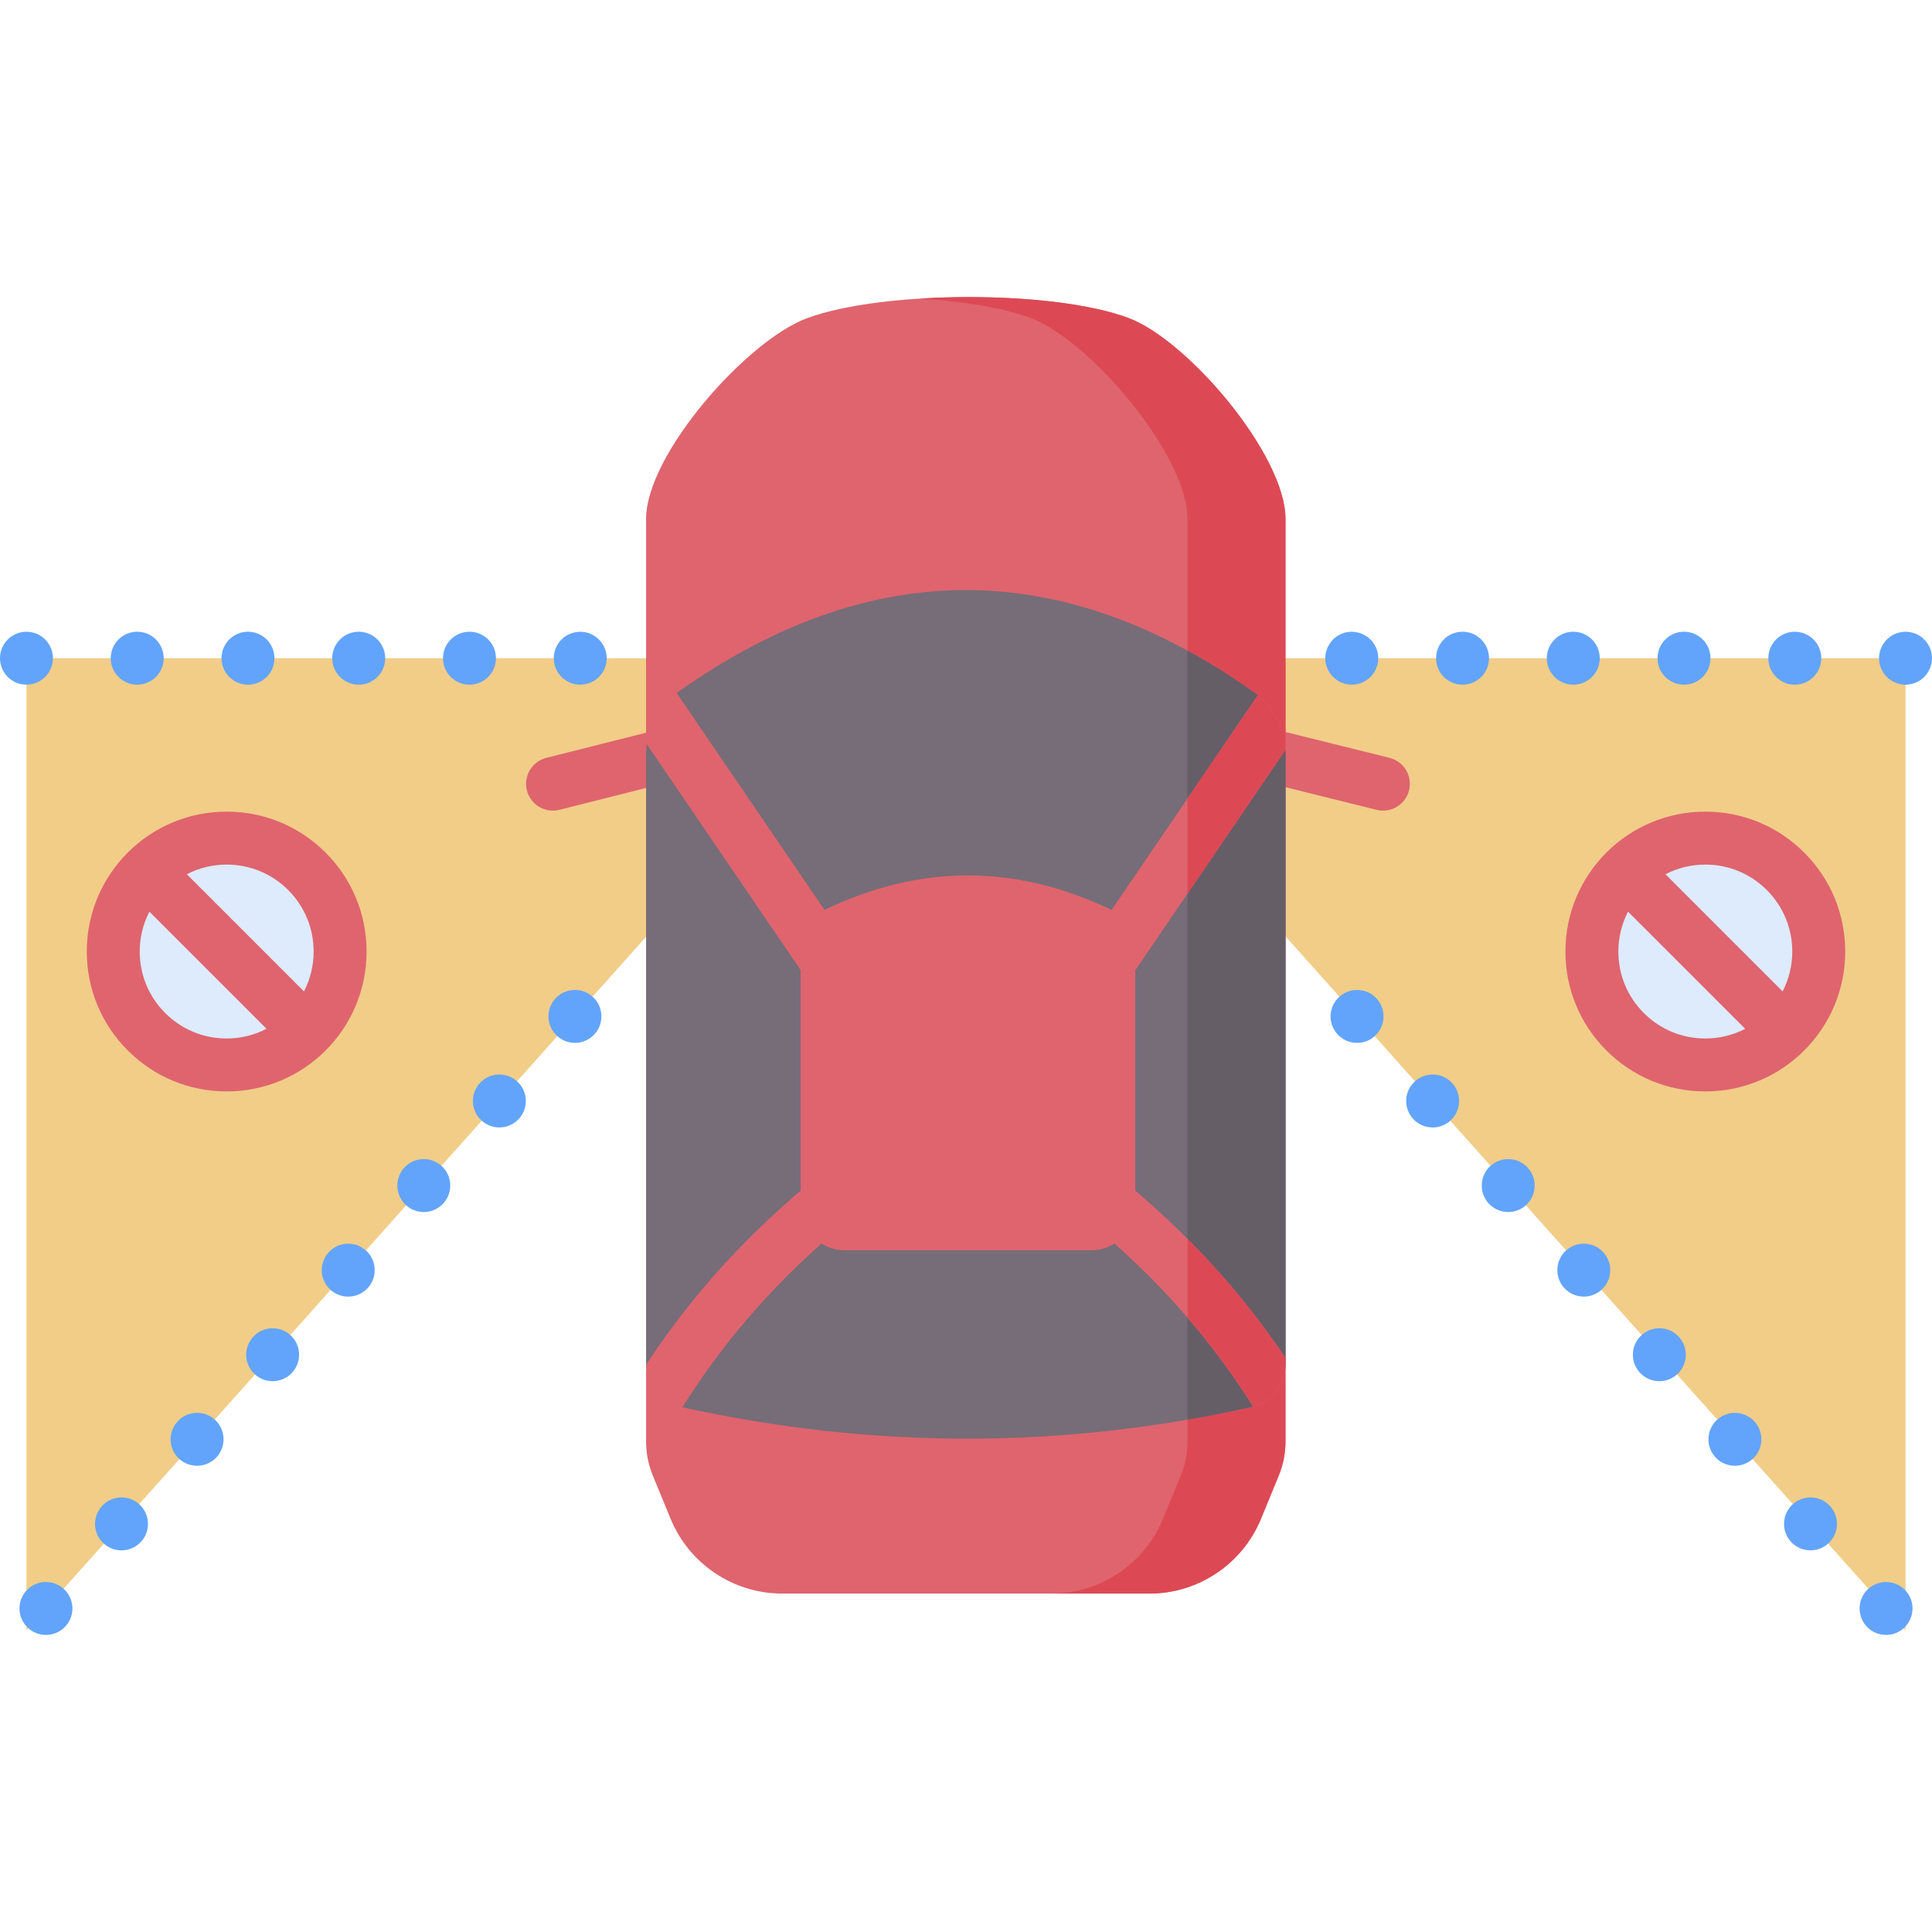 <svg id="Capa_1" enable-background="new 0 0 512 512" height="512" viewBox="0 0 512 512" width="512" xmlns="http://www.w3.org/2000/svg"><g><path d="m504.986 432.036-172.829-193.426v-64.177h172.829z" fill="#f1cd88"/><path d="m7.014 432.036 172.829-193.426v-64.177h-172.829z" fill="#f1cd88"/><g fill="#62a4fb"><g><path d="m358.24 181.441c-1.815 0-3.574-.692-4.97-2.044-1.302-1.313-2.054-3.116-2.054-4.96 0-3.266 2.292-6.21 5.651-6.884 2.274-.451 4.699.291 6.322 1.924 1.313 1.302 2.065 3.106 2.065 4.959 0 1.843-.751 3.647-2.065 4.96-1.302 1.304-3.106 2.045-4.949 2.045z"/><path d="m468.625 174.428c0-3.868 3.136-7.014 7.014-7.014 3.867 0 7.014 3.146 7.014 7.014 0 3.877-3.147 7.023-7.014 7.023-3.878 0-7.014-3.146-7.014-7.023zm-29.357 0c0-3.868 3.146-7.014 7.014-7.014 3.878 0 7.014 3.146 7.014 7.014 0 3.877-3.136 7.023-7.014 7.023-3.868 0-7.014-3.146-7.014-7.023zm-29.347 0c0-3.868 3.136-7.014 7.014-7.014s7.014 3.146 7.014 7.014c0 3.877-3.136 7.023-7.014 7.023s-7.014-3.146-7.014-7.023zm-29.348 0c0-3.868 3.136-7.014 7.014-7.014 3.867 0 7.014 3.146 7.014 7.014 0 3.877-3.147 7.023-7.014 7.023-3.878 0-7.014-3.146-7.014-7.023z"/><path d="m504.986 181.451c-1.843 0-3.658-.751-4.96-2.054-2.801-2.887-2.69-7.157 0-9.93 1.623-1.623 4.048-2.375 6.333-1.914 3.362.691 5.641 3.62 5.641 6.874 0 1.853-.751 3.657-2.054 4.97-1.303 1.303-3.116 2.054-4.96 2.054z"/></g><path d="m494.596 430.938c-2.581-2.891-2.335-7.325.561-9.909 2.885-2.575 7.315-2.324 9.899.561 2.585 2.886 2.326 7.314-.561 9.9-1.337 1.197-3.006 1.783-4.669 1.783-1.924 0-3.85-.789-5.23-2.335zm-20.029-22.414c-2.581-2.891-2.335-7.324.562-9.909 2.885-2.575 7.319-2.33 9.899.561 2.58 2.89 2.331 7.319-.562 9.899-1.335 1.19-3.006 1.783-4.669 1.783-1.924.001-3.851-.788-5.23-2.334zm-20.03-22.413c-2.581-2.89-2.326-7.327.562-9.909 2.883-2.578 7.321-2.322 9.899.561 2.582 2.888 2.333 7.313-.561 9.899-1.333 1.192-3.006 1.783-4.669 1.783-1.924 0-3.851-.788-5.231-2.334zm-20.028-22.424c-2.578-2.883-2.325-7.314.561-9.899s7.324-2.334 9.899.551c2.584 2.896 2.34 7.33-.551 9.909-1.34 1.195-3.006 1.784-4.669 1.784-1.934 0-3.849-.79-5.24-2.345zm-20.02-22.414c-2.581-2.89-2.332-7.322.551-9.9 2.888-2.582 7.326-2.335 9.91.561 2.575 2.885 2.329 7.321-.562 9.9-1.34 1.195-3.006 1.783-4.669 1.783-1.923.001-3.845-.793-5.23-2.344zm-20.029-22.414c-2.581-2.889-2.334-7.324.552-9.899 2.896-2.584 7.329-2.339 9.909.551 2.581 2.891 2.33 7.33-.562 9.909-1.34 1.195-3.006 1.783-4.668 1.783-1.924.001-3.846-.793-5.231-2.344zm-20.028-22.413c-2.58-2.89-2.33-7.319.561-9.899 2.89-2.58 7.319-2.339 9.899.551 2.581 2.891 2.333 7.323-.561 9.91-1.333 1.192-3.006 1.783-4.669 1.783-1.924-.001-3.845-.794-5.23-2.345zm-20.03-22.414c-2.58-2.89-2.33-7.319.561-9.899 2.89-2.58 7.316-2.337 9.899.551 2.587 2.893 2.333 7.322-.561 9.909-1.333 1.192-3.006 1.784-4.669 1.784-1.924 0-3.845-.794-5.23-2.345z"/><g><path d="m148.811 179.387c-2.706-2.685-2.766-7.153 0-9.919 1.623-1.623 4.048-2.375 6.322-1.914 1.738.349 3.338 1.335 4.469 2.986 1.891 2.877 1.438 6.538-.872 8.847-2.747 2.747-7.213 2.728-9.919 0z"/><path d="m117.399 174.428c0-3.868 3.146-7.014 7.014-7.014 3.878 0 7.014 3.146 7.014 7.014 0 3.877-3.136 7.023-7.014 7.023-3.867 0-7.014-3.146-7.014-7.023zm-29.347 0c0-3.868 3.136-7.014 7.014-7.014s7.014 3.146 7.014 7.014c0 3.877-3.136 7.023-7.014 7.023s-7.014-3.146-7.014-7.023zm-29.347 0c0-3.868 3.136-7.014 7.014-7.014 3.867 0 7.014 3.146 7.014 7.014 0 3.877-3.146 7.023-7.014 7.023-3.878 0-7.014-3.146-7.014-7.023zm-29.358 0c0-3.868 3.146-7.014 7.014-7.014 3.877 0 7.014 3.146 7.014 7.014 0 3.877-3.136 7.023-7.014 7.023-3.868 0-7.014-3.146-7.014-7.023z"/><path d="m2.054 179.397c-1.303-1.312-2.054-3.116-2.054-4.96 0-3.259 2.273-6.192 5.641-6.884.912-.18 1.843-.18 2.745 0 3.396.697 5.641 3.636 5.641 6.884 0 2.668-1.544 5.281-4.329 6.473-2.834 1.121-5.747.384-7.644-1.513z"/></g><path d="m7.504 431.49c-2.892-2.58-3.141-7.009-.561-9.9s7.014-3.137 9.9-.561c2.896 2.585 3.148 7.016.561 9.909-1.381 1.544-3.306 2.335-5.23 2.335-1.664 0-3.335-.593-4.67-1.783zm20.019-22.414c-2.889-2.572-3.131-7.009-.551-9.899 2.58-2.891 7.014-3.137 9.899-.561 2.896 2.585 3.14 7.017.561 9.899-1.391 1.555-3.306 2.344-5.24 2.344-1.652 0-3.327-.589-4.669-1.783zm20.03-22.414c-2.891-2.579-3.131-7.009-.551-9.899 2.581-2.891 7.016-3.139 9.9-.561 2.888 2.582 3.139 7.016.561 9.899-1.391 1.555-3.306 2.344-5.24 2.344-1.664 0-3.33-.588-4.67-1.783zm20.029-22.414c-2.891-2.579-3.131-7.009-.551-9.899 2.58-2.891 7.016-3.139 9.899-.561 2.888 2.582 3.131 7.009.551 9.899-1.385 1.551-3.306 2.345-5.23 2.345-1.663 0-3.329-.589-4.669-1.784zm20.029-22.413c-2.886-2.584-3.137-7.014-.561-9.9 2.585-2.896 7.014-3.146 9.909-.561 2.885 2.575 3.132 7.01.551 9.9-1.385 1.551-3.306 2.344-5.23 2.344-1.663 0-3.337-.591-4.669-1.783zm20.029-22.414c-2.886-2.584-3.141-7.019-.561-9.909s7.013-3.136 9.909-.551c2.885 2.575 3.132 7.01.551 9.899-1.385 1.551-3.307 2.344-5.23 2.344-1.663 0-3.337-.591-4.669-1.783zm20.029-22.414c-2.894-2.587-3.141-7.019-.561-9.91 2.58-2.89 7.009-3.131 9.899-.551 2.891 2.58 3.142 7.01.561 9.899-1.385 1.551-3.306 2.344-5.23 2.344-1.663.001-3.335-.591-4.669-1.782zm20.029-22.414c-2.894-2.587-3.148-7.016-.561-9.909 2.583-2.888 7.009-3.131 9.9-.551s3.142 7.01.561 9.899c-1.385 1.551-3.307 2.345-5.23 2.345-1.664 0-3.337-.593-4.67-1.784z"/></g><circle cx="60.073" cy="252.167" fill="#ddebfd" r="30.059"/><circle cx="451.927" cy="252.167" fill="#ddebfd" r="30.059"/><g fill="#df646e"><path d="m60.073 215.094c-20.487 0-37.073 16.581-37.073 37.073 0 9.903 3.857 19.212 10.859 26.214s16.312 10.858 26.214 10.858c20.488 0 37.072-16.58 37.072-37.072 0-9.903-3.856-19.212-10.858-26.214s-16.311-10.859-26.214-10.859zm16.295 20.777c4.353 4.353 6.75 10.14 6.75 16.296 0 3.738-.896 7.334-2.565 10.561l-31.042-31.042c3.227-1.669 6.824-2.565 10.562-2.565 6.156 0 11.943 2.398 16.295 6.75zm-32.59 32.591c-4.353-4.353-6.75-10.139-6.75-16.295 0-3.738.896-7.334 2.565-10.562l31.042 31.042c-3.227 1.669-6.823 2.565-10.561 2.565-6.156-.001-11.943-2.398-16.296-6.75z"/><path d="m488.999 252.167c0-9.903-3.856-19.212-10.858-26.214s-16.311-10.859-26.214-10.859c-20.488 0-37.072 16.581-37.072 37.073 0 9.903 3.856 19.212 10.858 26.214 7.003 7.002 16.312 10.858 26.214 10.858 20.473 0 37.072-16.596 37.072-37.072zm-20.778-16.296c4.353 4.353 6.75 10.14 6.75 16.296 0 3.738-.896 7.334-2.565 10.561l-31.041-31.041c3.227-1.669 6.823-2.565 10.561-2.565 6.156-.001 11.943 2.397 16.295 6.749zm-32.59 32.591c-4.352-4.353-6.75-10.139-6.75-16.295 0-3.738.896-7.334 2.565-10.561l31.041 31.041c-3.227 1.669-6.823 2.565-10.561 2.565-6.155-.001-11.942-2.398-16.295-6.75z"/></g><g><g fill="#df646e"><g><path d="m366.529 214.827c-.567 0-1.143-.068-1.718-.211l-30.592-7.599c-3.806-.945-6.124-4.797-5.178-8.603.945-3.806 4.796-6.127 8.603-5.179l30.592 7.599c3.806.945 6.124 4.797 5.178 8.603-.802 3.231-3.699 5.39-6.885 5.39z"/><path d="m146.512 214.827c-3.176 0-6.068-2.146-6.88-5.366-.959-3.803 1.346-7.663 5.149-8.622l29.5-7.439c3.798-.958 7.663 1.346 8.622 5.149s-1.346 7.663-5.149 8.622l-29.5 7.439c-.582.147-1.167.217-1.742.217z"/></g><path d="m340.669 137.512v62.396c0-6.599-3.208 5.209-8.605 1.393-50.746-35.891-101.493-35.891-152.248 0-5.387 3.815-8.598-7.992-8.598-1.393v-62.395c0-17.07 26.728-47.366 42.757-53.236 19.976-7.318 65.174-7.48 85.094-.001 15.809 5.936 41.6 36.345 41.6 53.236z"/><path d="m340.669 361.748v20.244c0 3.105-.606 6.18-1.79 9.058l-4.707 11.446c-4.933 11.986-16.624 19.817-29.585 19.817h-97.288c-12.971 0-24.654-7.83-29.586-19.815l-4.705-11.446c-1.183-2.878-1.79-5.955-1.79-9.06 0 0-.001-7.554-.001-20.279 0 5.311 3.694 1.92 8.882 3.075 50.784 11.238 101.351 11.342 151.718.028 5.179-1.165 8.852 2.234 8.852-3.068z"/></g><path d="m299.067 84.276c-12.583-4.722-35.256-6.394-55.286-5.143 11.493.723 22.075 2.426 29.313 5.142 15.814 5.935 41.602 36.344 41.602 53.235v244.482c0 3.107-.608 6.183-1.79 9.056l-4.709 11.446c-4.933 11.991-16.617 19.818-29.583 19.818h25.972c12.966 0 24.651-7.826 29.585-19.817l4.707-11.446c1.182-2.873 1.79-5.952 1.79-9.058 0 0 0-165.782 0-244.48.001-16.89-25.787-47.3-41.601-53.235z" fill="#dc4955"/><path d="m331.818 372.815c-50.124 11.264-100.451 11.214-150.983.131-.245-.054-.49-.105-.735-.159-4.576-1.598-8.264-6.051-8.882-11.075v-161.804c0-.902.057-1.795.174-2.677 1.693-4.047 3.564-10.283 7.943-13.577.159-.119.318-.238.481-.353 50.75-35.898 101.498-35.899 152.248 0 .434.307.854.636 1.259.973 2.738 4.76 5.533 10.347 7.309 14.496.021.379.036.756.036 1.138v161.841c0 5.206-4.1 9.02-8.573 10.995-.091.022-.185.051-.277.071z" fill="#766d78"/><path d="m340.669 199.907v161.841c-.838 4.951-3.877 8.795-8.573 10.995-.093.023-.184.051-.278.072-5.699 1.278-11.41 2.406-17.119 3.4v-203.775c5.785 3.162 11.58 6.77 17.365 10.86.435.303.852.623 1.259.973 2.603 4.755 5.679 9.555 7.309 14.496.029.379.037.759.037 1.138z" fill="#655e67"/><path d="m171.214 196.957 42.505 62.389c1.375 2.017 3.605 3.103 5.875 3.103 1.377 0 2.768-.399 3.991-1.233 3.241-2.208 4.078-6.625 1.87-9.866l-50.406-73.987c-.956-1.403-2.326-2.353-3.835-2.803z" fill="#df646e"/><path d="m340.632 198.77-41.271 60.573c-1.373 2.017-3.607 3.105-5.879 3.105-1.373 0-2.764-.398-3.986-1.231-3.248-2.206-4.081-6.627-1.875-9.865l45.701-67.079c4.346 3.598 6.998 8.854 7.31 14.497z" fill="#df646e"/><path d="m340.632 198.77c-.313-5.643-2.964-10.899-7.309-14.496l-18.624 27.334v25.231z" fill="#dc4955"/><path d="m289.14 331.34h-65.238c-6.474 0-11.722-5.248-11.722-11.722v-68.994c0-3.965 2.305-7.542 5.871-9.276 25.647-12.476 51.293-12.476 76.94 0 3.566 1.735 5.87 5.311 5.87 9.276v68.994c0 6.474-5.248 11.722-11.721 11.722z" fill="#df646e"/><path d="m286.024 303.862c-3.169-2.307-7.612-1.607-9.92 1.563-2.308 3.171-1.607 7.612 1.563 9.92 22.68 16.503 40.522 35.321 54.428 57.399 5.025-1.262 8.573-5.79 8.573-10.995v-1.874c-14.339-21.354-32.301-39.755-54.644-56.013z" fill="#df646e"/><path d="m314.699 328.305v20.873c6.386 7.426 12.17 15.267 17.397 23.565 3.141-.789 5.705-2.859 7.186-5.566.879-1.607 1.387-3.475 1.387-5.429v-1.874c-7.598-11.314-16.225-21.792-25.97-31.569z" fill="#dc4955"/><path d="m235.39 315.346c3.171-2.306 3.873-6.747 1.566-9.919-2.307-3.173-6.749-3.873-9.919-1.566-22.963 16.7-41.296 35.684-55.823 57.804l.003.047c0 5.315 3.693 9.926 8.882 11.075.245.054.49.105.735.159 13.918-22.173 31.807-41.056 54.556-57.6z" fill="#df646e"/></g></g></svg>